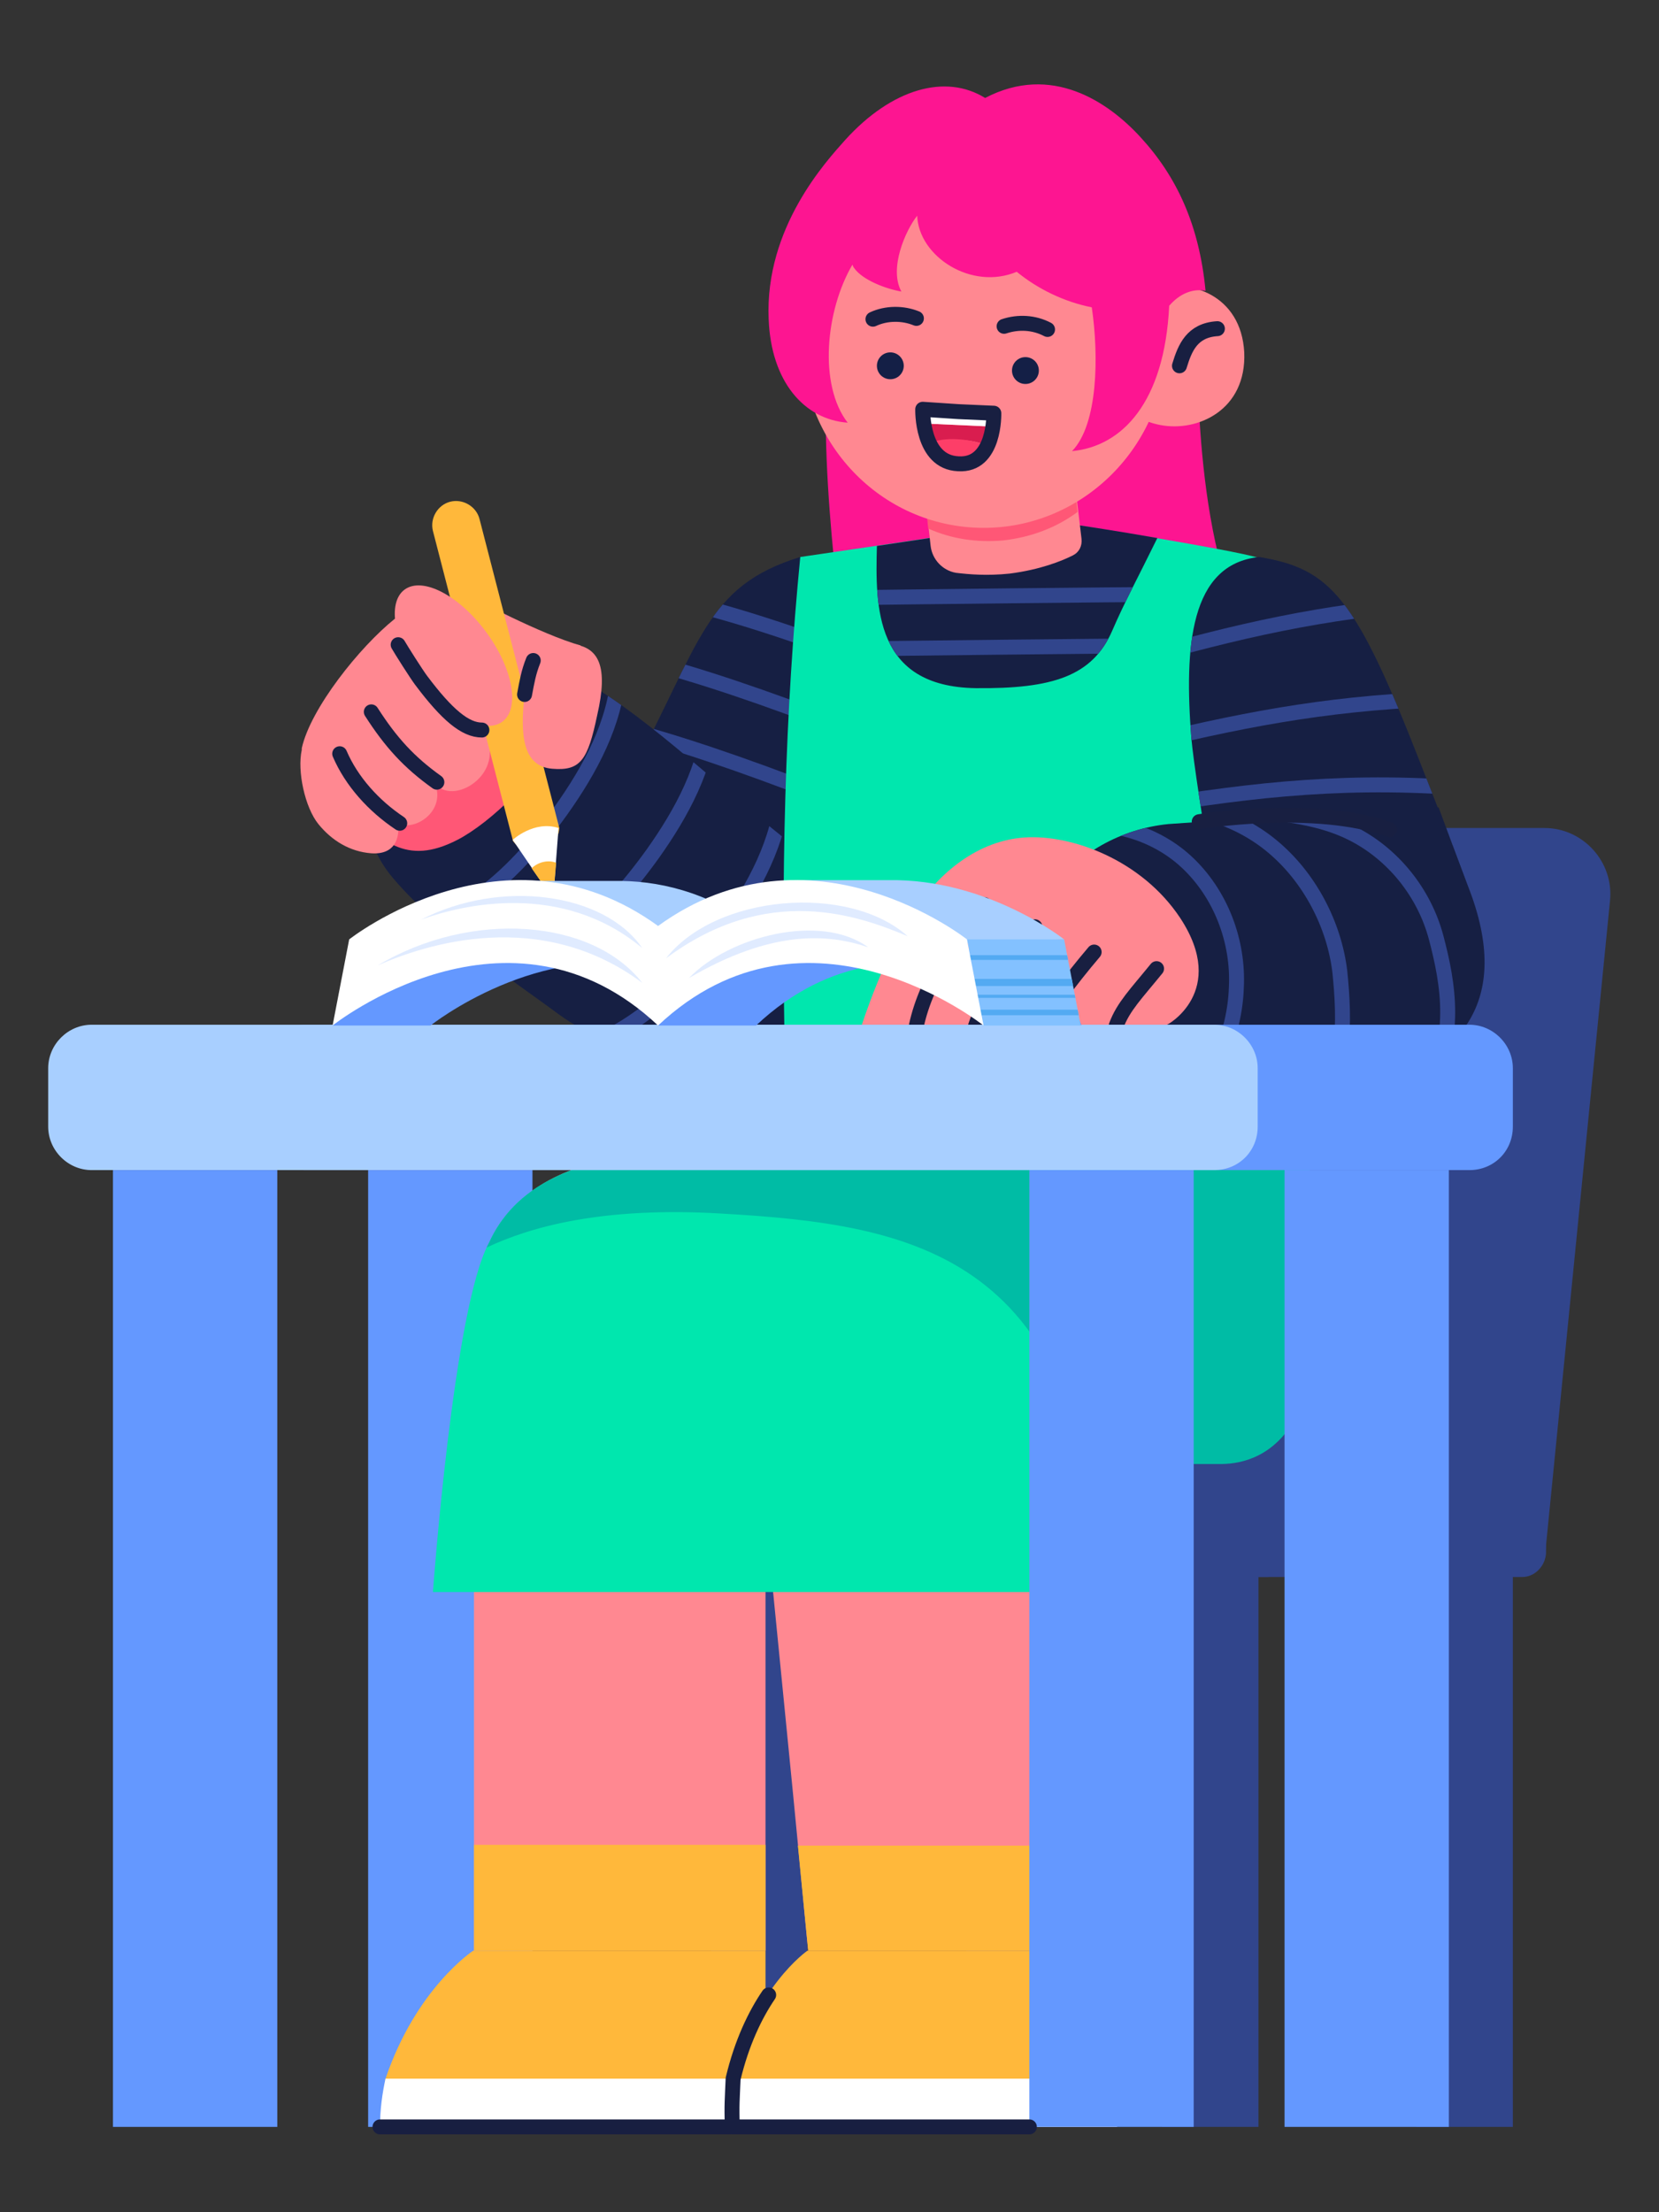 <?xml version="1.0" encoding="utf-8"?>
<!-- Generator: Adobe Illustrator 25.0.0, SVG Export Plug-In . SVG Version: 6.00 Build 0)  -->
<svg version="1.1" id="Layer_1" xmlns="http://www.w3.org/2000/svg" xmlns:xlink="http://www.w3.org/1999/xlink" x="0px" y="0px"
	 viewBox="0 0 210 280" style="enable-background:new 0 0 210 280;" xml:space="preserve">
<rect x="0" y="0" width="210" height="280" fill="#333333" stroke="none"/>
<g>
	<rect x="46.6" y="148.1" style="fill:#6498FF;" width="20.8" height="121.1"/>
	<g>
		<g>
			<rect x="122.3" y="194.5" style="fill:#31458C;" width="12.2" height="74.7"/>
			<rect x="179.3" y="194.5" style="fill:#31458C;" width="12.2" height="74.7"/>
		</g>
		<path style="fill:#31458C;" d="M195.6,196.6H116l8.3-84.3c0.4-4.3,4-7.5,8.3-7.5h62.9c4.9,0,8.8,4.3,8.3,9.2L195.6,196.6z"/>
		<path style="fill:#31458C;" d="M192.7,199.6h-76.8c-1.6,0-3-1.3-3-3v-8.2c0-1.6,1.3-3,3-3h76.8c1.6,0,3,1.3,3,3v8.2
			C195.6,198.2,194.3,199.6,192.7,199.6z"/>
		<path style="fill:#31458C;" d="M160.4,199.6H88.8c-1.6,0-3-1.3-3-3v-8.2c0-1.6,1.3-3,3-3h71.5c1.6,0,3,1.3,3,3v8.2
			C163.4,198.2,162,199.6,160.4,199.6z"/>
		<rect x="90" y="194.5" style="fill:#31458C;" width="12.2" height="74.7"/>
		<rect x="147.1" y="194.5" style="fill:#31458C;" width="12.2" height="74.7"/>
	</g>
	<path style="fill:#FD1591;" d="M123.9,48.6l27.7-4.7c0,0-0.6,27.7,7.7,38.3l-52,2.8c0,0-3.8-24.9-2.5-38.6L123.9,48.6z"/>
	<g>
		<g>
			<g>
				<path style="fill:#161F43;" d="M101.3,70.5c-12.1,3.7-12.6,11-21.4,27.3c-9,16.5-14.9,24.3-6.3,29.6c8.6,5.2,20.6,11.1,28.2,2.4
					c11.9-13.5,20.8-35.7,20.9-38.5C123.2,78.3,113.6,68.9,101.3,70.5z"/>
				<g>
					<g>
						<defs>
							<path id="SVGID_1_" d="M101.3,70.5c-12.1,3.7-12.6,11-21.4,27.3c-9,16.5-14.9,24.3-6.3,29.6c8.6,5.2,20.6,11.1,28.2,2.4
								c11.9-13.5,20.8-35.7,20.9-38.5C123.2,78.3,113.6,68.9,101.3,70.5z"/>
						</defs>
						<clipPath id="SVGID_2_">
							<use xlink:href="#SVGID_1_"  style="overflow:visible;"/>
						</clipPath>
						
							<path style="clip-path:url(#SVGID_2_);fill:none;stroke:#31458C;stroke-width:1.892;stroke-linecap:round;stroke-linejoin:round;stroke-miterlimit:10;" d="
							M82.7,75.5c11.4,1.6,35.8,11.3,45.9,15.9"/>
					</g>
					<g>
						<defs>
							<path id="SVGID_3_" d="M101.3,70.5c-12.1,3.7-12.6,11-21.4,27.3c-9,16.5-14.9,24.3-6.3,29.6c8.6,5.2,20.6,11.1,28.2,2.4
								c11.9-13.5,20.8-35.7,20.9-38.5C123.2,78.3,113.6,68.9,101.3,70.5z"/>
						</defs>
						<clipPath id="SVGID_4_">
							<use xlink:href="#SVGID_3_"  style="overflow:visible;"/>
						</clipPath>
						
							<path style="clip-path:url(#SVGID_4_);fill:none;stroke:#31458C;stroke-width:1.892;stroke-linecap:round;stroke-linejoin:round;stroke-miterlimit:10;" d="
							M76.2,82.6c11.4,1.6,35.8,11.3,45.9,15.9"/>
					</g>
					<g>
						<defs>
							<path id="SVGID_5_" d="M101.3,70.5c-12.1,3.7-12.6,11-21.4,27.3c-9,16.5-14.9,24.3-6.3,29.6c8.6,5.2,20.6,11.1,28.2,2.4
								c11.9-13.5,20.8-35.7,20.9-38.5C123.2,78.3,113.6,68.9,101.3,70.5z"/>
						</defs>
						<clipPath id="SVGID_6_">
							<use xlink:href="#SVGID_5_"  style="overflow:visible;"/>
						</clipPath>
						
							<path style="clip-path:url(#SVGID_6_);fill:none;stroke:#31458C;stroke-width:1.892;stroke-linecap:round;stroke-linejoin:round;stroke-miterlimit:10;" d="
							M73.1,91c11.4,1.6,35.8,11.3,45.9,15.9"/>
					</g>
				</g>
			</g>
			<g>
				<path style="fill:#161F43;" d="M49.8,91.7c-3.5,4.9-5.6,13,0,19.5c5.6,6.6,15,12.8,21.1,17.3s21.6,9.9,29.1,3
					c7.4-7,12.2-15.1-0.6-25.3C79.9,90.6,64.1,71.5,49.8,91.7z"/>
				<g>
					<g>
						<defs>
							<path id="SVGID_7_" d="M49.8,91.7c-3.5,4.9-5.6,13,0,19.5c5.6,6.6,15,12.8,21.1,17.3s21.6,9.9,29.1,3
								c7.4-7,12.2-15.1-0.6-25.3C79.9,90.6,64.1,71.5,49.8,91.7z"/>
						</defs>
						<clipPath id="SVGID_8_">
							<use xlink:href="#SVGID_7_"  style="overflow:visible;"/>
						</clipPath>
						
							<path style="clip-path:url(#SVGID_8_);fill:none;stroke:#31458C;stroke-width:1.892;stroke-linecap:round;stroke-linejoin:round;stroke-miterlimit:10;" d="
							M78.3,85.2c-0.4,6.3-3.6,12.2-7.3,17.4c-3.1,4.3-6.6,8.3-10.9,11.3c-4.3,3.1-9.4,5.1-14.6,5.3"/>
					</g>
					<g>
						<defs>
							<path id="SVGID_9_" d="M49.8,91.7c-3.5,4.9-5.6,13,0,19.5c5.6,6.6,15,12.8,21.1,17.3s21.6,9.9,29.1,3
								c7.4-7,12.2-15.1-0.6-25.3C79.9,90.6,64.1,71.5,49.8,91.7z"/>
						</defs>
						<clipPath id="SVGID_10_">
							<use xlink:href="#SVGID_9_"  style="overflow:visible;"/>
						</clipPath>
						
							<path style="clip-path:url(#SVGID_10_);fill:none;stroke:#31458C;stroke-width:1.892;stroke-linecap:round;stroke-linejoin:round;stroke-miterlimit:10;" d="
							M89.9,90.7c-0.4,6.3-3.6,12.2-7.3,17.4c-3.1,4.3-6.6,8.3-10.9,11.3c-4.3,3.1-9.4,5.1-14.6,5.3"/>
					</g>
					<g>
						<defs>
							<path id="SVGID_11_" d="M49.8,91.7c-3.5,4.9-5.6,13,0,19.5c5.6,6.6,15,12.8,21.1,17.3s21.6,9.9,29.1,3
								c7.4-7,12.2-15.1-0.6-25.3C79.9,90.6,64.1,71.5,49.8,91.7z"/>
						</defs>
						<clipPath id="SVGID_12_">
							<use xlink:href="#SVGID_11_"  style="overflow:visible;"/>
						</clipPath>
						
							<path style="clip-path:url(#SVGID_12_);fill:none;stroke:#31458C;stroke-width:1.892;stroke-linecap:round;stroke-linejoin:round;stroke-miterlimit:10;" d="
							M99.1,100.1c-0.4,6.3-3.6,12.2-7.3,17.4c-3.1,4.3-6.6,8.3-10.9,11.3c-4.3,3.1-9.4,5.1-14.6,5.3"/>
					</g>
				</g>
			</g>
			<path style="fill:#00BCA5;" d="M166.4,153.5l-9.5-10.2l-12.9-1.2l0.8,3.4c-2.5,0-13.5,0-22.9,0c-26.9,0-28.2,12.4-27.1,23.9
				l15.3,15.9h44.1C159.2,185.4,169.8,182.7,166.4,153.5z"/>
			<path style="fill:#00BCA5;" d="M155.6,110c0,0,8.6,19.9,10.8,43.4H97.3c0,0,0.5-12.9,5.7-38.6"/>
			<g>
				<path style="fill:#00E7AE;" d="M101.3,70.5C99.4,90,98.8,110,99.4,136c15.5,4.3,41.8,4.1,67.8,0.1c-0.8-10.4-5.1-20.2-6.4-37.3
					c-1.1-14.6-1.6-24.7-1.5-28.2c-3.7-1.1-22.7-4.1-22.7-4.1l-19,1.6L101.3,70.5z"/>
			</g>
			<g>
				<g>
					<path style="fill:#161F43;" d="M123.5,87.1c9.7,0.1,14.8-1.5,17.3-7.3c1.6-3.7,3.1-6.4,5.7-11.7c-5.1-0.9-9.8-1.6-9.8-1.6
						l-19,1.6l-6.7,1C110.8,76.8,110.7,86.9,123.5,87.1z"/>
				</g>
				<g>
					<g>
						<defs>
							<path id="SVGID_13_" d="M123.5,87.1c9.7,0.1,14.8-1.5,17.3-7.3c1.6-3.7,3.1-6.4,5.7-11.7c-5.1-0.9-9.8-1.6-9.8-1.6l-19,1.6
								l-6.7,1C110.8,76.8,110.7,86.9,123.5,87.1z"/>
						</defs>
						<clipPath id="SVGID_14_">
							<use xlink:href="#SVGID_13_"  style="overflow:visible;"/>
						</clipPath>
						
							<path style="clip-path:url(#SVGID_14_);fill:none;stroke:#31458C;stroke-width:1.892;stroke-linecap:round;stroke-linejoin:round;stroke-miterlimit:10;" d="
							M103.3,75.7c16.3-0.2,32.7-0.4,49-0.5"/>
					</g>
					<g>
						<defs>
							<path id="SVGID_15_" d="M123.5,87.1c9.7,0.1,14.8-1.5,17.3-7.3c1.6-3.7,3.1-6.4,5.7-11.7c-5.1-0.9-9.8-1.6-9.8-1.6l-19,1.6
								l-6.7,1C110.8,76.8,110.7,86.9,123.5,87.1z"/>
						</defs>
						<clipPath id="SVGID_16_">
							<use xlink:href="#SVGID_15_"  style="overflow:visible;"/>
						</clipPath>
						
							<path style="clip-path:url(#SVGID_16_);fill:none;stroke:#31458C;stroke-width:1.892;stroke-linecap:round;stroke-linejoin:round;stroke-miterlimit:10;" d="
							M102.7,82.2c16.3-0.2,32.7-0.4,49-0.5"/>
					</g>
				</g>
			</g>
		</g>
		<g>
			<g>
				<g>
					<path style="fill:#FF8891;" d="M146,36.6c4.6-1.4,11.1,0.7,11.5,8c0.3,7.3-5.9,10.1-10.6,9.2c-4.7-0.9-4.4-3.6-4.6-8.4
						C142,40.7,141.4,38,146,36.6z"/>
				</g>
				
					<path style="fill:none;stroke:#181F41;stroke-width:1.892;stroke-linecap:round;stroke-linejoin:round;stroke-miterlimit:10;" d="
					M154.1,41.6c-3.2,0.2-4.1,2.4-4.8,4.7"/>
				<path style="fill:#FF8891;" d="M136.9,68.2c0.1,0.9-0.3,1.7-1.1,2.1c-1.4,0.7-4.1,1.8-8,2.3c-2.9,0.3-5.1,0.1-6.8-0.1
					c-1.7-0.3-3-1.7-3.2-3.4l-1.1-9.8l18.9-2.1L136.9,68.2z"/>
				<g>
					<path style="fill:#FF5776;" d="M135.7,58.1l0.7,6.7c-2.7,2-5.9,3.2-9.4,3.6c-3.4,0.3-6.6-0.2-9.5-1.5l-0.7-6.7L135.7,58.1z"/>
				</g>
				
					<ellipse transform="matrix(8.321875e-02 -0.997 0.997 8.321875e-02 71.05 163.826)" style="fill:#FF8891;" cx="124.6" cy="43.3" rx="23.6" ry="23.1"/>
				<g>
					<g>
						<path style="fill:#D91D4F;" d="M125,56.5c0.4-0.8,0.6-1.7,0.7-2.5l-8.8-0.4c0.1,0.8,0.3,1.7,0.7,2.6c1-0.4,2.2-0.6,3.7-0.5
							C122.9,55.7,124.1,56,125,56.5z"/>
						<path style="fill:#FFFFFF;" d="M125.8,52.3l-4.5-0.2l-4.5-0.2c0,0,0,0.7,0.1,1.7l8.8,0.4C125.9,53.1,125.8,52.3,125.8,52.3z"
							/>
						<path style="fill:#FD3E68;" d="M121.3,58.8c2,0.1,3.1-1,3.7-2.3c-1-0.5-2.2-0.8-3.7-0.9c-1.5-0.1-2.7,0.1-3.7,0.5
							C118.3,57.5,119.4,58.7,121.3,58.8z"/>
					</g>
					
						<path style="fill:none;stroke:#181F41;stroke-width:1.892;stroke-linecap:round;stroke-linejoin:round;stroke-miterlimit:10;" d="
						M121.3,52.1l4.5,0.2c0,0,0.2,6.7-4.5,6.4c-4.7-0.2-4.5-6.9-4.5-6.9L121.3,52.1"/>
				</g>
				<circle style="fill:#141F46;" cx="129.8" cy="46.9" r="1.7"/>
				<circle style="fill:#141F46;" cx="112.7" cy="46.3" r="1.7"/>
			</g>
			
				<path style="fill:none;stroke:#181F41;stroke-width:1.892;stroke-linecap:round;stroke-linejoin:round;stroke-miterlimit:10;" d="
				M132.6,41.7c-1.7-0.9-3.7-1-5.5-0.4"/>
			
				<path style="fill:none;stroke:#181F41;stroke-width:1.892;stroke-linecap:round;stroke-linejoin:round;stroke-miterlimit:10;" d="
				M110.5,40.4c1.7-0.8,3.8-0.8,5.5-0.1"/>
			<g id="XMLID_10_">
				<g>
					<path style="fill:#FD1591;" d="M148,38.7c-0.6,12.3-6,17.8-12.3,18.4c3.3-3.4,3.4-12.1,2.5-18.2c-3.5-0.7-6.8-2.3-9.5-4.5
						c-5.7,2.4-12.4-1.9-12.6-7.1c-1.5,1.9-3.6,6.7-2,9.6c-1.8-0.3-4.9-1.4-6-3c-0.1-0.1-0.1-0.2-0.2-0.4c-3.4,5.8-4.3,15.2-0.6,20
						c-5.5-0.4-9.7-5.2-10-13.1c-0.5-11.6,7.3-20,9.7-22.7c5.9-6.5,12.7-8.4,17.7-5.3c8.4-4.4,15.6,0.5,19.7,5
						c4.5,4.9,7.4,11,8.2,19.4C150.9,36.5,149.3,37.2,148,38.7z"/>
				</g>
			</g>
		</g>
	</g>
	<g>
		<g>
			<g>
				<path style="fill:#FF8891;" d="M98.2,163.8c0-10.7-4.7-18.2-8.8-18.2C62.6,145.5,60,158,60,169.5l0,0v57.7v19.7h36.9v-19.7
					v-41.8l0,0C96.9,185.4,98.2,174.5,98.2,163.8z"/>
				<rect x="60" y="233.5" style="fill:#FFB83B;" width="36.9" height="13.4"/>
				<path style="fill:#FFB83B;" d="M96.9,246.9v22.3c0,0-34.4,0-48.8,0c0.2-2.8,0.3-3.6,0.7-6.1c3.9-11.5,11.1-16.2,11.1-16.2
					L96.9,246.9L96.9,246.9z"/>
				<path style="fill:#FFFFFF;" d="M96.9,263.1v6.1c0,0-34.4,0-48.8,0c0-2.2,0.3-4.3,0.7-6.1C63.7,263.1,96.9,263.1,96.9,263.1z"/>
			</g>
		</g>
	</g>
	<g>
		<g>
			<g>
				<path style="fill:#FF8891;" d="M137.3,227.2l-4.1-41.8l0,0c0,0,0.2-10.9-0.8-21.6c-1.1-10.7-6.4-18.2-10.6-18.2
					c-26.9,0-28.2,12.4-27.1,23.9l0,0l5.7,57.7l1.9,19.7h36.9L137.3,227.2z"/>
				<path style="fill:#00E7AE;" d="M137.2,169.5c0,0,2-23.9-15.5-23.9c-14.6,0-29.6,0-32.4,0c-17.1,0-24.4,5.1-27.4,11.7l0,0
					c-4.5,8.2-7.1,44.2-7.1,44.2h88.9L137.2,169.5z"/>
				<g>
					<path style="fill:#00BCA5;" d="M137.2,169.5c0,0,2-23.9-15.5-23.9c-14.6,0-29.6,0-32.4,0c-17.1,0-24.4,5.1-27.4,11.7l0,0
						c-0.1,0.2-0.2,0.4-0.3,0.6c5.5-2.6,14.6-5.2,29.7-4.3c24.5,1.4,46.6,5.2,47.7,48h4.6L137.2,169.5z"/>
				</g>
				<polygon style="fill:#FFB83B;" points="102.3,246.9 139.2,246.9 137.9,233.6 101,233.6 				"/>
				<path style="fill:#FFB83B;" d="M139.2,246.9l2.2,22.3c0,0-34.4,0-48.8,0c-0.1-2.8,0-3.6,0.1-6.1c2.7-11.5,9.5-16.2,9.5-16.2
					L139.2,246.9L139.2,246.9z"/>
				<path style="fill:#FFFFFF;" d="M140.8,263.1l0.6,6.1c0,0-34.4,0-48.8,0c-0.2-2.2-0.1-4.3,0.1-6.1
					C107.6,263.1,140.8,263.1,140.8,263.1z"/>
				
					<path style="fill:none;stroke:#181F41;stroke-width:1.892;stroke-linecap:round;stroke-linejoin:round;stroke-miterlimit:10;" d="
					M92.7,269.2c-0.1-2.8,0-3.6,0.1-6.1c1.1-4.6,2.8-8.1,4.5-10.6"/>
			</g>
		</g>
		
			<line style="fill:none;stroke:#181F41;stroke-width:1.892;stroke-linecap:round;stroke-linejoin:round;stroke-miterlimit:10;" x1="133.2" y1="185.3" x2="132.3" y2="176.5"/>
	</g>
	<g>
		<g>
			<path style="fill:#161F43;" d="M159.4,70.5c9.1,1.5,12.2,5.1,20.4,26.1c6,15.3,7,18,7.3,20.4c-0.4,4.7-31.3,8.3-31.3,8.3
				s-4.5-26.1-5-31.9C149.9,81.9,150.6,71.4,159.4,70.5z"/>
			<g>
				<g>
					<defs>
						<path id="SVGID_17_" d="M159.4,70.5c9.1,1.5,12.2,5.1,20.4,26.1c6,15.3,7,18,7.3,20.4c-0.4,4.7-31.3,8.3-31.3,8.3
							s-4.5-26.1-5-31.9C149.9,81.9,150.6,71.4,159.4,70.5z"/>
					</defs>
					<clipPath id="SVGID_18_">
						<use xlink:href="#SVGID_17_"  style="overflow:visible;"/>
					</clipPath>
					
						<path style="clip-path:url(#SVGID_18_);fill:none;stroke:#31458C;stroke-width:1.892;stroke-linecap:round;stroke-linejoin:round;stroke-miterlimit:10;" d="
						M144.9,102.2c14-2.3,26.2-3.7,42.2-2.3"/>
				</g>
				<g>
					<defs>
						<path id="SVGID_19_" d="M159.4,70.5c9.1,1.5,12.2,5.1,20.4,26.1c6,15.3,7,18,7.3,20.4c-0.4,4.7-31.3,8.3-31.3,8.3
							s-4.5-26.1-5-31.9C149.9,81.9,150.6,71.4,159.4,70.5z"/>
					</defs>
					<clipPath id="SVGID_20_">
						<use xlink:href="#SVGID_19_"  style="overflow:visible;"/>
					</clipPath>
					
						<path style="clip-path:url(#SVGID_20_);fill:none;stroke:#B6CEFF;stroke-width:1.892;stroke-linecap:round;stroke-linejoin:round;stroke-miterlimit:10;" d="
						M148.9,108.8c14.1-2.1,24.7-3.3,38.9-2.6"/>
				</g>
				<g>
					<defs>
						<path id="SVGID_21_" d="M159.4,70.5c9.1,1.5,12.2,5.1,20.4,26.1c6,15.3,7,18,7.3,20.4c-0.4,4.7-31.3,8.3-31.3,8.3
							s-4.5-26.1-5-31.9C149.9,81.9,150.6,71.4,159.4,70.5z"/>
					</defs>
					<clipPath id="SVGID_22_">
						<use xlink:href="#SVGID_21_"  style="overflow:visible;"/>
					</clipPath>
					
						<path style="clip-path:url(#SVGID_22_);fill:none;stroke:#31458C;stroke-width:1.892;stroke-linecap:round;stroke-linejoin:round;stroke-miterlimit:10;" d="
						M142.9,94.6c13.8-3.4,24.4-5.5,38.5-6.1"/>
				</g>
				<g>
					<defs>
						<path id="SVGID_23_" d="M159.4,70.5c9.1,1.5,12.2,5.1,20.4,26.1c6,15.3,7,18,7.3,20.4c-0.4,4.7-31.3,8.3-31.3,8.3
							s-4.5-26.1-5-31.9C149.9,81.9,150.6,71.4,159.4,70.5z"/>
					</defs>
					<clipPath id="SVGID_24_">
						<use xlink:href="#SVGID_23_"  style="overflow:visible;"/>
					</clipPath>
					
						<path style="clip-path:url(#SVGID_24_);fill:none;stroke:#31458C;stroke-width:1.892;stroke-linecap:round;stroke-linejoin:round;stroke-miterlimit:10;" d="
						M143.1,83.7c13.7-3.9,24.2-6.3,38.2-7.4"/>
				</g>
			</g>
			<path style="fill:#161F43;" d="M147.9,104.3c-6,0.6-11.5,3.7-14.8,8.3c-3.3,4.6-4.4,10.6-2.8,16.2c1.4,5.1,7.8,10,16.4,10.5
				s51.1,3.1,39.1-27.2c0,0-1.7-4.5-3.7-9.9c-5.9,0.1-16.9,0.9-16.9,0.9L147.9,104.3z"/>
			<g>
				<g>
					<defs>
						<path id="SVGID_25_" d="M147.9,104.3c-6,0.6-11.5,3.7-14.8,8.3c-3.3,4.6-4.4,10.6-2.8,16.2c1.4,5.1,7.8,10,16.4,10.5
							s51.1,3.1,39.1-27.2l-3.7-9.9l-16.9,0.9L147.9,104.3z"/>
					</defs>
					<clipPath id="SVGID_26_">
						<use xlink:href="#SVGID_25_"  style="overflow:visible;"/>
					</clipPath>
					
						<path style="clip-path:url(#SVGID_26_);fill:none;stroke:#31458C;stroke-width:1.892;stroke-linecap:round;stroke-linejoin:round;stroke-miterlimit:10;" d="
						M133.8,105.1c5.6-1.7,12.1,0,16.4,4c4.3,4,6.6,10,6.3,15.9c-0.2,5.9-2.8,11.6-6.8,15.9"/>
				</g>
				<g>
					<defs>
						<path id="SVGID_27_" d="M147.9,104.3c-6,0.6-11.5,3.7-14.8,8.3c-3.3,4.6-4.4,10.6-2.8,16.2c1.4,5.1,7.8,10,16.4,10.5
							s51.1,3.1,39.1-27.2l-3.7-9.9l-16.9,0.9L147.9,104.3z"/>
					</defs>
					<clipPath id="SVGID_28_">
						<use xlink:href="#SVGID_27_"  style="overflow:visible;"/>
					</clipPath>
					
						<path style="clip-path:url(#SVGID_28_);fill:none;stroke:#31458C;stroke-width:1.892;stroke-linecap:round;stroke-linejoin:round;stroke-miterlimit:10;" d="
						M143.9,103c5.4-1.7,12.1,0,17,4s8,10.1,8.7,16c0.6,5.9,1,14.2-4.3,19.9"/>
				</g>
				<g>
					<defs>
						<path id="SVGID_29_" d="M147.9,104.3c-6,0.6-11.5,3.7-14.8,8.3c-3.3,4.6-4.4,10.6-2.8,16.2c1.4,5.1,7.8,10,16.4,10.5
							s51.1,3.1,39.1-27.2l-3.7-9.9l-16.9,0.9L147.9,104.3z"/>
					</defs>
					<clipPath id="SVGID_30_">
						<use xlink:href="#SVGID_29_"  style="overflow:visible;"/>
					</clipPath>
					
						<path style="clip-path:url(#SVGID_30_);fill:none;stroke:#31458C;stroke-width:1.892;stroke-linecap:round;stroke-linejoin:round;stroke-miterlimit:10;" d="
						M150.9,102.1c8.2,0.6,14.8,0.7,20.1,3.3s9.3,7.6,10.8,13.3c1.5,5.7,2.9,13.1-1.6,20.2"/>
				</g>
			</g>
			
				<path style="fill:none;stroke:#181F41;stroke-width:1.892;stroke-linecap:round;stroke-linejoin:round;stroke-miterlimit:10;" d="
				M175.9,105c-9.5-3.4-24.1-1-24.1-1"/>
			<path style="fill:#FF8891;" d="M149.4,116.2c-4.9-7.4-13.8-10.6-19.7-10.2c-5.9,0.4-10.8,4.4-14,9.3c-3.8,5.6-6.6,14.4-6.6,14.4
				h22.6h16C147.7,129.8,155.5,125.5,149.4,116.2z"/>
			
				<path style="fill:none;stroke:#181F41;stroke-width:1.892;stroke-linecap:round;stroke-linejoin:round;stroke-miterlimit:10;" d="
				M124.6,114.5c-3.3,3.9-7.3,9.3-8.6,15.3"/>
			
				<path style="fill:none;stroke:#181F41;stroke-width:1.892;stroke-linecap:round;stroke-linejoin:round;stroke-miterlimit:10;" d="
				M131,117.3c-3.3,3.9-5.9,7.9-7.5,12.5"/>
			
				<path style="fill:none;stroke:#181F41;stroke-width:1.892;stroke-linecap:round;stroke-linejoin:round;stroke-miterlimit:10;" d="
				M138.5,120.5c-3.3,3.9-5.3,6.7-6.8,9.3"/>
			
				<path style="fill:none;stroke:#181F41;stroke-width:1.892;stroke-linecap:round;stroke-linejoin:round;stroke-miterlimit:10;" d="
				M146.4,122.6c-2.6,3.2-4.2,4.8-5.1,7.2"/>
		</g>
	</g>
	<g>
		<g>
			<g>
				<rect x="162.6" y="148.1" style="fill:#6498FF;" width="20.8" height="121.1"/>
			</g>
		</g>
		<g>
			<path style="fill:#6498FF;" d="M186,148.1H38.6c-3,0-5.5-2.5-5.5-5.5v-7.4c0-3,2.5-5.5,5.5-5.5H186c3,0,5.5,2.5,5.5,5.5v7.4
				C191.5,145.7,189.1,148.1,186,148.1z"/>
			<path style="fill:#A8CFFF;" d="M153.7,148.1H11.6c-3,0-5.5-2.5-5.5-5.5v-7.4c0-3,2.5-5.5,5.5-5.5h142.1c3,0,5.5,2.5,5.5,5.5v7.4
				C159.2,145.7,156.8,148.1,153.7,148.1z"/>
		</g>
		<g>
			<rect x="14.3" y="148.1" style="fill:#6498FF;" width="20.8" height="121.1"/>
			<rect x="130.3" y="148.1" style="fill:#6498FF;" width="20.8" height="121.1"/>
		</g>
	</g>
	<g>
		<path style="fill:#FF5776;" d="M43.3,101.7c4.9,4.7,8,8,14.6,4.6c4.1-2.1,11.1-8.6,11.6-12.9c0.6-4.4,1-10.3,1-10.3l-13.2-0.7
			L43.3,101.7z"/>
		<g>
			<path style="fill:#FF8891;" d="M50,78.3c-4.5,3.6-10.7,11.4-11.8,16.4c0,0.1,0,0.1,0,0.2c-0.6,2.7,0.4,7.3,2.1,9.4s4,3.5,6.7,3.7
				c3,0.2,3.6-1.9,3.4-3.8c2,1.1,6.2-1.5,4.6-5.2c2.1,3.3,9.4-1.1,6.2-6.4C58,87.6,50.6,77.8,50,78.3z"/>
		</g>
		<path style="fill:#FF8891;" d="M68.5,90.6l-4.6-3.2l-4.2-11.8c0,0,8.8,4.7,13.8,6.1L68.5,90.6z"/>
		<g>
			<path style="fill:#FFB83B;" d="M70.8,104.8L70.8,104.8c-0.2,3-4.1,4.1-5.9,1.6v-0.1L54.8,67.2c-0.4-1.6,0.6-3.3,2.2-3.7l0,0
				c1.6-0.4,3.3,0.6,3.7,2.2L70.8,104.8z"/>
			<g>
				<path style="fill:#FFFFFF;" d="M64.9,106.3l4.5,6.6c0.2,0.3,0.7,0.2,0.7-0.2l0.6-7.9C67.6,103.8,64.9,106.3,64.9,106.3z"/>
			</g>
			<g>
				<path style="fill:#FFB83B;" d="M70.1,112.7l0.3-3.5c-1-0.4-2.3-0.1-3.1,0.7l2.1,3C69.6,113.2,70.1,113.1,70.1,112.7z"/>
			</g>
		</g>
		
			<ellipse transform="matrix(0.803 -0.596 0.596 0.803 -38.157 50.545)" style="fill:#FF8891;" cx="57.4" cy="83" rx="5.1" ry="10.4"/>
		<path style="fill:#FF8891;" d="M75.6,90.5c-1.2,5.7-2.1,7.1-5.7,6.8c-3.7-0.3-4.1-4.2-3.5-9.4c0.6-5.2,2.1-6.7,5.8-6.4
			C75.9,81.8,77,84.4,75.6,90.5z"/>
		
			<path style="fill:none;stroke:#181F41;stroke-width:1.892;stroke-linecap:round;stroke-linejoin:round;stroke-miterlimit:10;" d="
			M61,92.4c-2.1,0-4.4-1.9-7.7-6.3c-0.6-0.8-2.5-3.8-2.9-4.5"/>
		
			<path style="fill:none;stroke:#181F41;stroke-width:1.892;stroke-linecap:round;stroke-linejoin:round;stroke-miterlimit:10;" d="
			M47,90.1c2.5,3.9,4.8,6.4,8.3,8.9"/>
		
			<path style="fill:none;stroke:#181F41;stroke-width:1.892;stroke-linecap:round;stroke-linejoin:round;stroke-miterlimit:10;" d="
			M43,95.4c1.5,3.5,4.3,6.6,7.6,8.8"/>
		
			<path style="fill:none;stroke:#181F41;stroke-width:1.892;stroke-linecap:round;stroke-linejoin:round;stroke-miterlimit:10;" d="
			M67.5,83.6c-0.6,1.5-0.8,2.7-1.1,4.3"/>
	</g>
	<g>
		<g>
			<g>
				<path style="fill:#A8CFFF;" d="M134.7,118.9c0,0-9.7-7.7-22.2-7.5l0,0h-11.6l-1.1,3.3c-1.4,0.7-2.8,1.6-4.2,2.6
					c-6.2-4.5-12.4-5.9-18-5.8l0,0h-12v2.5c-5.5,2.2-9.1,5-9.1,5l-10.4,2.2l-0.4,1.2L134.7,118.9z"/>
				<path style="fill:#6498FF;" d="M133.3,120.2H96.1l0.2-3.3L85,118.2l-1.7,2H47.8l-5.7,9.6h12.4c0,0,13.8-11,28.8-7.1v7.1h12.4
					l0,0c18.9-17.8,41.2,0,41.2,0L133.3,120.2z"/>
				<polygon style="fill:#83C1FF;" points="122.4,118.9 134.7,118.9 136.8,129.8 124.4,129.8 				"/>
				<g>
					<g>
						<defs>
							<polygon id="SVGID_31_" points="122.4,118.9 134.7,118.9 136.8,129.8 124.4,129.8 							"/>
						</defs>
						<clipPath id="SVGID_32_">
							<use xlink:href="#SVGID_31_"  style="overflow:visible;"/>
						</clipPath>
						<rect x="121.7" y="120.9" style="clip-path:url(#SVGID_32_);fill:#53AAF2;" width="16.4" height="0.6"/>
					</g>
					<g>
						<defs>
							<polygon id="SVGID_33_" points="122.4,118.9 134.7,118.9 136.8,129.8 124.4,129.8 							"/>
						</defs>
						<clipPath id="SVGID_34_">
							<use xlink:href="#SVGID_33_"  style="overflow:visible;"/>
						</clipPath>
						<rect x="122.2" y="125.9" style="clip-path:url(#SVGID_34_);fill:#53AAF2;" width="16.4" height="0.4"/>
					</g>
					<g>
						<defs>
							<polygon id="SVGID_35_" points="122.4,118.9 134.7,118.9 136.8,129.8 124.4,129.8 							"/>
						</defs>
						<clipPath id="SVGID_36_">
							<use xlink:href="#SVGID_35_"  style="overflow:visible;"/>
						</clipPath>
						<rect x="122.4" y="127.8" style="clip-path:url(#SVGID_36_);fill:#53AAF2;" width="16.4" height="0.7"/>
					</g>
					<g>
						<defs>
							<polygon id="SVGID_37_" points="122.4,118.9 134.7,118.9 136.8,129.8 124.4,129.8 							"/>
						</defs>
						<clipPath id="SVGID_38_">
							<use xlink:href="#SVGID_37_"  style="overflow:visible;"/>
						</clipPath>
						<rect x="121.7" y="123.9" style="clip-path:url(#SVGID_38_);fill:#53AAF2;" width="16.4" height="0.9"/>
					</g>
				</g>
			</g>
			<path style="fill:#FFFFFF;" d="M122.4,118.9c0,0-19.8-15.7-39.1-1.7c-19.3-14-39.1,1.7-39.1,1.7l-2.1,10.9c0,0,22.3-17.8,41.2,0
				c18.9-17.8,41.2,0,41.2,0L122.4,118.9z"/>
		</g>
		<path style="fill:#E0EBFF;" d="M84.3,121.3c6.3-8.1,23.1-9.5,30.6-2.8C108.7,115.9,97.2,111.7,84.3,121.3z"/>
		<path style="fill:#E0EBFF;" d="M87.2,123.8c5.1-5.3,16.7-8.3,22.7-3.9C104.9,118.2,97.8,117.6,87.2,123.8z"/>
		<path style="fill:#E0EBFF;" d="M81.3,124.4c-6.3-8.1-21.6-9.3-33.5-2.2C53.9,119.5,68.4,114.8,81.3,124.4z"/>
		<path style="fill:#E0EBFF;" d="M81.3,120c-4.8-7-17.9-8.8-28-3.6C58.5,114.5,71.1,111.5,81.3,120z"/>
	</g>
	
		<line style="fill:none;stroke:#181F41;stroke-width:1.892;stroke-linecap:round;stroke-linejoin:round;stroke-miterlimit:10;" x1="48.1" y1="269.2" x2="92.5" y2="269.2"/>
	
		<line style="fill:none;stroke:#181F41;stroke-width:1.892;stroke-linecap:round;stroke-linejoin:round;stroke-miterlimit:10;" x1="92.7" y1="269.2" x2="130.3" y2="269.2"/>
</g>
</svg>

